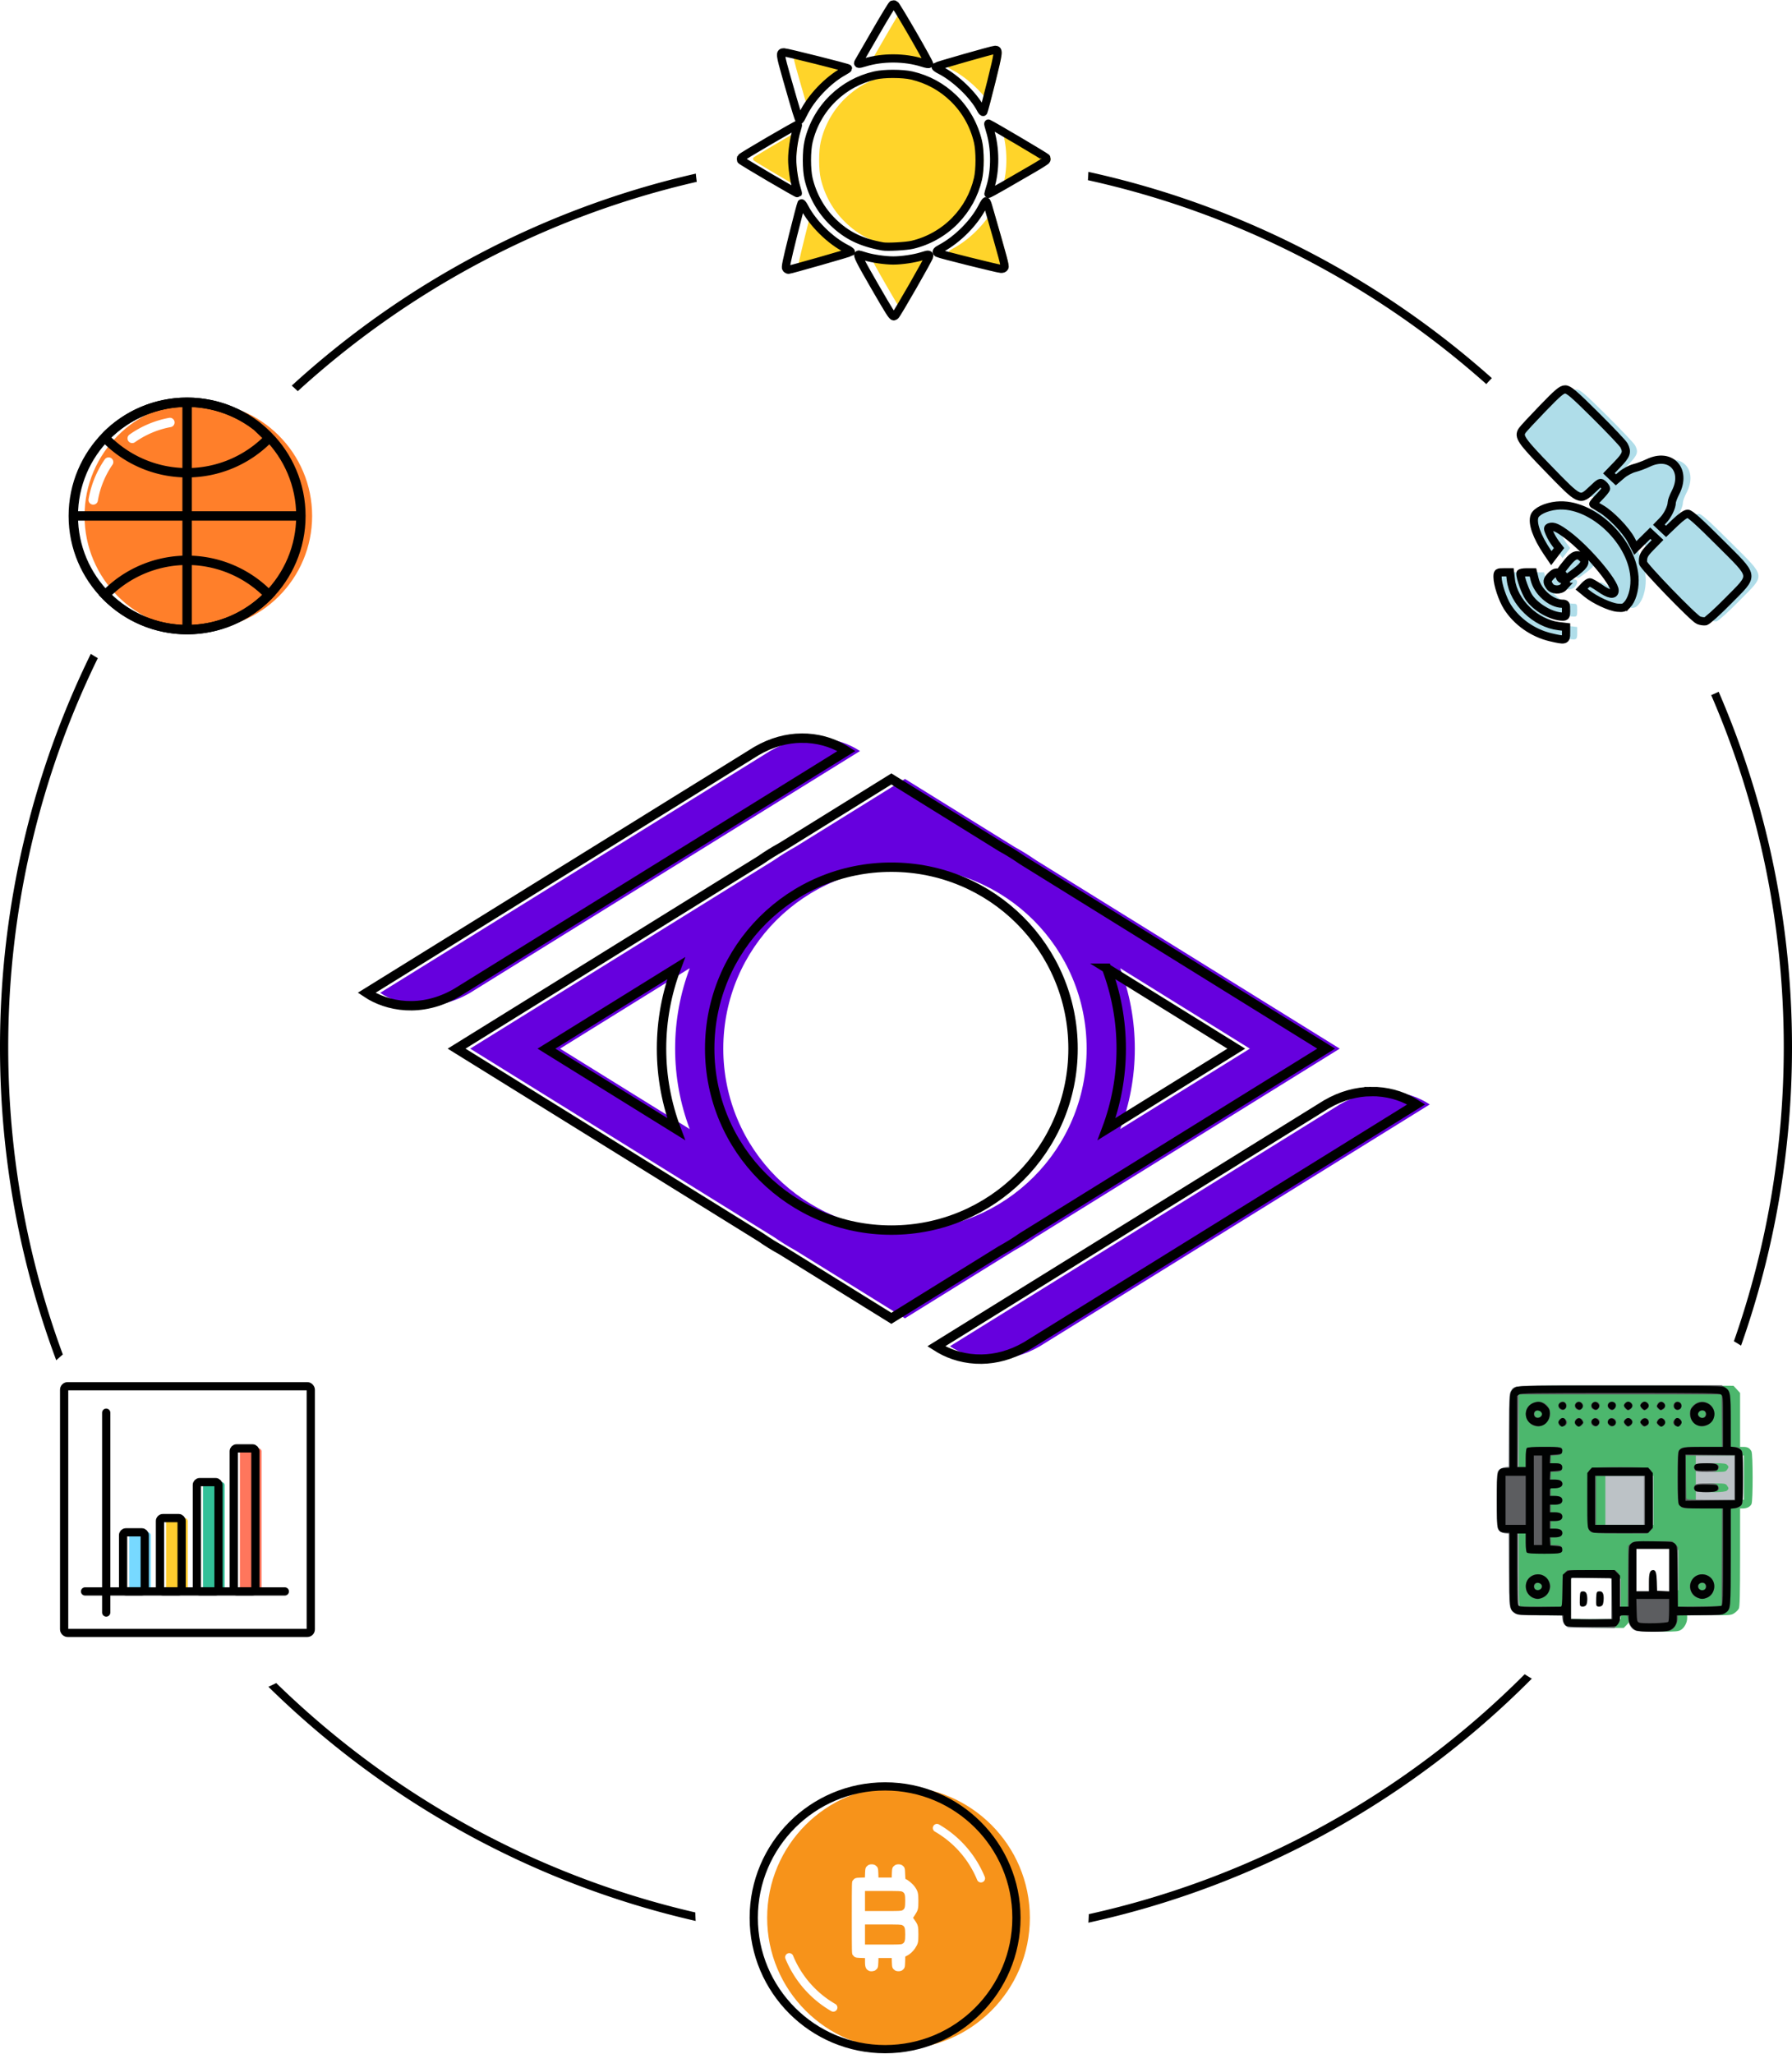 <?xml version="1.0" encoding="UTF-8" standalone="no"?>
<!-- Created with Inkscape (http://www.inkscape.org/) -->

<svg
   xmlns:dc="http://purl.org/dc/elements/1.1/"
   xmlns:cc="http://creativecommons.org/ns#"
   xmlns:rdf="http://www.w3.org/1999/02/22-rdf-syntax-ns#"
   xmlns:svg="http://www.w3.org/2000/svg"
   xmlns="http://www.w3.org/2000/svg"
   xmlns:sodipodi="http://sodipodi.sourceforge.net/DTD/sodipodi-0.dtd"
   xmlns:inkscape="http://www.inkscape.org/namespaces/inkscape"
   width="101.004mm"
   height="115.754mm"
   viewBox="0 0 101.004 115.754"
   version="1.1"
   id="svg25897"
   inkscape:version="0.92.4 5da689c313, 2019-01-14"
   sodipodi:docname="APIs.svg">
  <defs
     id="defs25891">
    <marker
       inkscape:isstock="true"
       style="overflow:visible"
       id="marker12312"
       refX="0"
       refY="0"
       orient="auto"
       inkscape:stockid="Arrow2Mend">
      <path
         transform="scale(-0.6)"
         d="M 8.719,4.034 -2.207,0.016 8.719,-4.002 c -1.745,2.372 -1.735,5.617 -6e-7,8.035 z"
         style="fill:#000000;fill-opacity:1;fill-rule:evenodd;stroke:#000000;stroke-width:0.625;stroke-linejoin:round;stroke-opacity:1"
         id="path12310"
         inkscape:connector-curvature="0" />
    </marker>
    <marker
       inkscape:stockid="Arrow2Mend"
       orient="auto"
       refY="0"
       refX="0"
       id="marker12306"
       style="overflow:visible"
       inkscape:isstock="true">
      <path
         inkscape:connector-curvature="0"
         id="path12304"
         style="fill:#000000;fill-opacity:1;fill-rule:evenodd;stroke:#000000;stroke-width:0.625;stroke-linejoin:round;stroke-opacity:1"
         d="M 8.719,4.034 -2.207,0.016 8.719,-4.002 c -1.745,2.372 -1.735,5.617 -6e-7,8.035 z"
         transform="scale(-0.6)" />
    </marker>
    <marker
       inkscape:stockid="Arrow1Send"
       orient="auto"
       refY="0"
       refX="0"
       id="Arrow1Send"
       style="overflow:visible"
       inkscape:isstock="true"
       inkscape:collect="always">
      <path
         inkscape:connector-curvature="0"
         id="path52398"
         d="M 0,0 5,-5 -12.5,0 5,5 Z"
         style="fill:#000000;fill-opacity:1;fill-rule:evenodd;stroke:#000000;stroke-width:1pt;stroke-opacity:1"
         transform="matrix(-0.2,0,0,-0.2,-1.2,0)" />
    </marker>
    <marker
       inkscape:isstock="true"
       style="overflow:visible"
       id="marker60687"
       refX="0"
       refY="0"
       orient="auto"
       inkscape:stockid="Arrow1Send">
      <path
         inkscape:connector-curvature="0"
         transform="matrix(-0.2,0,0,-0.2,-1.2,0)"
         style="fill:#000000;fill-opacity:1;fill-rule:evenodd;stroke:#000000;stroke-width:1pt;stroke-opacity:1"
         d="M 0,0 5,-5 -12.5,0 5,5 Z"
         id="path60685" />
    </marker>
  </defs>
  <sodipodi:namedview
     id="base"
     pagecolor="#ffffff"
     bordercolor="#666666"
     borderopacity="1.0"
     inkscape:pageopacity="0.0"
     inkscape:pageshadow="2"
     inkscape:zoom="1.1826172"
     inkscape:cx="71.972687"
     inkscape:cy="168.13231"
     inkscape:document-units="mm"
     inkscape:current-layer="g60992"
     showgrid="false"
     fit-margin-top="0"
     fit-margin-left="0"
     fit-margin-right="0"
     fit-margin-bottom="0"
     inkscape:window-width="1920"
     inkscape:window-height="1035"
     inkscape:window-x="1920"
     inkscape:window-y="45"
     inkscape:window-maximized="0" />
  <g
     inkscape:label="Layer 1"
     inkscape:groupmode="layer"
     id="layer1"
     transform="translate(-45.477,-56.114)">
    <path
       inkscape:connector-curvature="0"
       inkscape:export-ydpi="288"
       inkscape:export-xdpi="288"
       inkscape:export-filename="/home/adan/g61354.png"
       id="path61333"
       d="m 106.822,65.801 a 11.094,11.094 0 0 1 -0.026,0.467 c 8.498,1.872 16.184,5.905 22.455,11.491 a 11.094,11.094 0 0 1 0.313,-0.336 c -6.349,-5.658 -14.135,-9.739 -22.742,-11.623 z m -22.127,0.098 c -8.646,1.974 -16.449,6.165 -22.775,11.947 a 9.459,9.459 0 0 1 0.341,0.311 c 6.25,-5.703 13.953,-9.839 22.489,-11.796 a 11.094,11.094 0 0 1 -0.054,-0.461 z M 50.595,92.961 c -3.276,6.693 -5.118,14.216 -5.118,22.17 0,6.205 1.122,12.148 3.17,17.64 a 11.094,11.094 0 0 1 0.371,-0.326 C 47.028,127.05 45.94,121.218 45.94,115.131 c 0,-7.866 1.817,-15.307 5.05,-21.928 A 9.459,9.459 0 0 1 50.595,92.961 Z m 91.753,2.137 a 11.094,11.094 0 0 1 -0.421,0.189 c 2.631,6.084 4.09,12.793 4.09,19.845 0,5.807 -0.993,11.382 -2.811,16.567 a 11.094,11.094 0 0 1 0.403,0.247 c 1.857,-5.261 2.872,-10.919 2.872,-16.814 0,-7.118 -1.475,-13.891 -4.133,-20.033 z m -10.934,55.365 c -6.617,6.636 -15.087,11.421 -24.567,13.521 a 11.094,11.094 0 0 1 -0.024,0.48 c 9.654,-2.114 18.276,-6.986 24.994,-13.753 a 11.094,11.094 0 0 1 -0.403,-0.247 z m -70.367,0.498 a 11.094,11.094 0 0 1 -0.442,0.209 c 6.544,6.425 14.829,11.083 24.082,13.197 a 11.094,11.094 0 0 1 -0.017,-0.479 c -9.065,-2.094 -17.187,-6.651 -23.623,-12.927 z"
       style="color:#000000;font-style:normal;font-variant:normal;font-weight:normal;font-stretch:normal;font-size:medium;line-height:normal;font-family:sans-serif;font-variant-ligatures:normal;font-variant-position:normal;font-variant-caps:normal;font-variant-numeric:normal;font-variant-alternates:normal;font-feature-settings:normal;text-indent:0;text-align:start;text-decoration:none;text-decoration-line:none;text-decoration-style:solid;text-decoration-color:#000000;letter-spacing:normal;word-spacing:normal;text-transform:none;writing-mode:lr-tb;direction:ltr;text-orientation:mixed;dominant-baseline:auto;baseline-shift:baseline;text-anchor:start;white-space:normal;shape-padding:0;clip-rule:nonzero;display:inline;overflow:visible;visibility:visible;opacity:1;isolation:auto;mix-blend-mode:normal;color-interpolation:sRGB;color-interpolation-filters:linearRGB;solid-color:#000000;solid-opacity:1;vector-effect:none;fill:#000000;fill-opacity:1;fill-rule:nonzero;stroke:none;stroke-width:0.463;stroke-linecap:round;stroke-linejoin:miter;stroke-miterlimit:4;stroke-dasharray:none;stroke-dashoffset:0;stroke-opacity:1;color-rendering:auto;image-rendering:auto;shape-rendering:auto;text-rendering:auto;enable-background:accumulate" />
    <g
       inkscape:export-ydpi="288"
       inkscape:export-xdpi="288"
       inkscape:export-filename="/home/adan/g61354.png"
       id="g4161"
       transform="matrix(0.724,0,0,0.723,-149.803,-6.252)"
       style="stroke-width:1.383">
      <path
         inkscape:connector-curvature="0"
         id="path3386-2"
         d="m 333.151,143.793 c -1.088,0.015 -2.276,0.305 -3.479,1.007 l -5.971,3.707 v -0.002 l -24.381,15.141 c 1.578,1.054 4.252,1.603 7.001,0 l 30.353,-18.846 -0.298,-0.185 c -0.857,-0.496 -1.975,-0.839 -3.224,-0.821 z m 7.025,3.181 -1.75,1.087 -6.788,4.215 c -0.572,0.312 -1.122,0.657 -1.654,1.028 l -23.657,14.692 23.66,14.694 c 0.529,0.368 1.077,0.711 1.645,1.022 l 8.542,5.305 8.53,-5.297 c 0.576,-0.314 1.13,-0.662 1.666,-1.035 l 23.653,-14.69 -23.664,-14.697 c -0.525,-0.365 -1.069,-0.706 -1.633,-1.014 z m -5.3e-4,6.878 c 7.834,0 14.144,6.311 14.144,14.144 0,7.834 -6.311,14.143 -14.144,14.143 -7.834,0 -14.143,-6.31 -14.143,-14.143 0,-7.834 6.31,-14.144 14.143,-14.144 z m -16.755,7.873 c -0.734,1.953 -1.138,4.066 -1.138,6.271 0,2.205 0.404,4.317 1.137,6.269 l -10.095,-6.27 z m 33.51,0.002 10.095,6.269 -10.094,6.269 c 0.734,-1.953 1.138,-4.065 1.138,-6.269 0,-2.205 -0.404,-4.317 -1.138,-6.269 z m 20.579,9.613 c -1.088,0.015 -2.276,0.305 -3.479,1.006 l -30.353,18.846 0.298,0.185 c 0.857,0.496 1.974,0.839 3.224,0.821 1.088,-0.015 2.276,-0.305 3.479,-1.006 l 5.971,-3.707 v 5.3e-4 l 24.38,-15.14 -0.319,-0.198 c -0.854,-0.489 -1.963,-0.825 -3.201,-0.808 z"
         style="color:#000000;font-style:normal;font-variant:normal;font-weight:normal;font-stretch:normal;font-size:medium;line-height:normal;font-family:sans-serif;font-variant-ligatures:normal;font-variant-position:normal;font-variant-caps:normal;font-variant-numeric:normal;font-variant-alternates:normal;font-feature-settings:normal;text-indent:0;text-align:start;text-decoration:none;text-decoration-line:none;text-decoration-style:solid;text-decoration-color:#000000;letter-spacing:normal;word-spacing:normal;text-transform:none;writing-mode:lr-tb;direction:ltr;text-orientation:mixed;dominant-baseline:auto;baseline-shift:baseline;text-anchor:start;white-space:normal;shape-padding:0;clip-rule:nonzero;display:inline;overflow:visible;visibility:visible;opacity:1;isolation:auto;mix-blend-mode:normal;color-interpolation:sRGB;color-interpolation-filters:linearRGB;solid-color:#000000;solid-opacity:1;vector-effect:none;fill:#6600de;fill-opacity:1;fill-rule:nonzero;stroke:none;stroke-width:6.172;stroke-linecap:round;stroke-linejoin:miter;stroke-miterlimit:4;stroke-dasharray:none;stroke-dashoffset:0;stroke-opacity:1;paint-order:markers fill stroke;color-rendering:auto;image-rendering:auto;shape-rendering:auto;text-rendering:auto;enable-background:accumulate" />
      <path
         inkscape:connector-curvature="0"
         style="color:#000000;font-style:normal;font-variant:normal;font-weight:normal;font-stretch:normal;font-size:medium;line-height:normal;font-family:sans-serif;font-variant-ligatures:normal;font-variant-position:normal;font-variant-caps:normal;font-variant-numeric:normal;font-variant-alternates:normal;font-feature-settings:normal;text-indent:0;text-align:start;text-decoration:none;text-decoration-line:none;text-decoration-style:solid;text-decoration-color:#000000;letter-spacing:normal;word-spacing:normal;text-transform:none;writing-mode:lr-tb;direction:ltr;text-orientation:mixed;dominant-baseline:auto;baseline-shift:baseline;text-anchor:start;white-space:normal;shape-padding:0;clip-rule:nonzero;display:inline;overflow:visible;visibility:visible;opacity:1;isolation:auto;mix-blend-mode:normal;color-interpolation:sRGB;color-interpolation-filters:linearRGB;solid-color:#000000;solid-opacity:1;vector-effect:none;fill:none;fill-opacity:1;fill-rule:nonzero;stroke:#000000;stroke-width:0.732;stroke-linecap:round;stroke-linejoin:miter;stroke-miterlimit:4;stroke-dasharray:none;stroke-dashoffset:0;stroke-opacity:1;paint-order:markers fill stroke;color-rendering:auto;image-rendering:auto;shape-rendering:auto;text-rendering:auto;enable-background:accumulate"
         d="m 332.093,143.793 c -1.088,0.015 -2.276,0.305 -3.479,1.007 l -5.971,3.707 v -0.002 l -24.381,15.141 c 1.578,1.054 4.252,1.603 7.001,0 l 30.353,-18.846 -0.298,-0.185 c -0.857,-0.496 -1.975,-0.839 -3.224,-0.821 z m 7.025,3.181 -1.75,1.087 -6.788,4.215 c -0.572,0.312 -1.122,0.657 -1.654,1.028 l -23.657,14.692 23.66,14.694 c 0.529,0.368 1.077,0.711 1.645,1.022 l 8.542,5.305 8.53,-5.297 c 0.576,-0.314 1.13,-0.662 1.666,-1.035 l 23.653,-14.69 -23.664,-14.697 c -0.525,-0.365 -1.069,-0.706 -1.633,-1.014 z m -5.3e-4,6.878 c 7.834,0 14.144,6.311 14.144,14.144 0,7.834 -6.311,14.143 -14.144,14.143 -7.834,0 -14.143,-6.31 -14.143,-14.143 0,-7.834 6.31,-14.144 14.143,-14.144 z m -16.755,7.873 c -0.734,1.953 -1.138,4.066 -1.138,6.271 0,2.205 0.404,4.317 1.137,6.269 l -10.095,-6.27 z m 33.51,0.002 10.095,6.269 -10.094,6.269 c 0.734,-1.953 1.138,-4.065 1.138,-6.269 0,-2.205 -0.404,-4.317 -1.138,-6.269 z m 20.579,9.613 c -1.088,0.015 -2.276,0.305 -3.479,1.006 l -30.353,18.846 0.298,0.185 c 0.857,0.496 1.974,0.839 3.224,0.821 1.088,-0.015 2.276,-0.305 3.479,-1.006 l 5.971,-3.707 v 5.3e-4 l 24.38,-15.14 -0.319,-0.198 c -0.854,-0.489 -1.963,-0.825 -3.201,-0.808 z"
         id="path25497" />
    </g>
    <g
       inkscape:export-ydpi="288"
       inkscape:export-xdpi="288"
       inkscape:export-filename="/home/adan/g61354.png"
       id="g49405"
       transform="matrix(0.868,0,0,0.868,-284.742,-44.508)"
       style="stroke-width:1.152">
      <path
         inkscape:connector-curvature="0"
         id="path6334"
         d="m 438.996,116.508 c -0.202,0.321 -0.537,0.882 -0.917,1.54 -0.57,0.988 -1.062,1.839 -1.093,1.89 -0.002,0.003 -10e-4,0.005 -0.003,0.008 0.613,-0.172 1.296,-0.244 1.973,-0.219 0.691,-0.027 1.392,0.049 2.022,0.228 -0.114,-0.236 -0.515,-0.959 -1.018,-1.829 -0.401,-0.695 -0.755,-1.286 -0.964,-1.618 z m 6.468,2.746 c -0.864,0.222 -3.422,0.954 -3.476,1.004 -0.025,0.023 0.111,0.122 0.302,0.219 0.859,0.435 1.867,1.358 2.417,2.179 0.096,-0.358 0.219,-0.836 0.36,-1.405 0.336,-1.356 0.443,-1.829 0.396,-1.996 z m -13.495,0.142 c -0.062,0.131 0.039,0.514 0.369,1.672 0.298,1.045 0.484,1.689 0.607,2.089 0.531,-1 1.569,-2.07 2.546,-2.602 0.151,-0.082 0.274,-0.167 0.274,-0.188 0,-0.038 -2.801,-0.747 -3.796,-0.971 z m 7,1.33 c -0.358,0.011 -0.698,0.044 -0.94,0.101 -1.04,0.244 -1.951,0.742 -2.714,1.485 -0.78,0.759 -1.33,1.736 -1.582,2.811 -0.141,0.603 -0.141,1.806 0,2.409 0.252,1.075 0.802,2.053 1.582,2.812 0.896,0.872 1.819,1.323 3.232,1.581 0.028,0.005 0.071,0.008 0.115,0.011 0.468,-0.014 1.03,-0.058 1.278,-0.116 1.048,-0.246 2.028,-0.8 2.78,-1.574 0.742,-0.763 1.241,-1.674 1.485,-2.714 0.141,-0.603 0.141,-1.806 0,-2.409 -0.252,-1.075 -0.802,-2.052 -1.582,-2.811 -0.763,-0.742 -1.674,-1.241 -2.714,-1.485 -0.242,-0.057 -0.582,-0.09 -0.94,-0.101 z m 6.513,3.557 c 0.008,0.028 0.012,0.046 0.021,0.076 0.369,1.162 0.378,2.625 0.023,3.753 -0.011,0.034 -0.01,0.036 -0.02,0.068 0.127,-0.071 0.232,-0.128 0.38,-0.213 0.551,-0.319 1.39,-0.804 1.864,-1.077 0.474,-0.273 0.875,-0.53 0.891,-0.571 0.016,-0.041 0.015,-0.107 0,-0.148 -0.017,-0.043 -2.109,-1.286 -3.159,-1.888 z m -13.045,0.054 c -1.041,0.586 -3.065,1.778 -3.087,1.834 -0.015,0.04 -0.015,0.107 0,0.147 0.019,0.05 2.029,1.239 3.071,1.831 -0.004,-0.015 -0.007,-0.024 -0.011,-0.039 -0.148,-0.475 -0.269,-1.299 -0.269,-1.838 0,-0.545 0.121,-1.362 0.275,-1.859 0.009,-0.029 0.013,-0.049 0.021,-0.076 z m 12.486,5.18 c -0.555,0.983 -1.57,1.987 -2.579,2.529 -0.304,0.163 -0.352,0.231 -0.221,0.311 0.104,0.063 2.968,0.78 3.779,0.953 0.007,-0.008 0.015,-0.016 0.021,-0.026 0.05,-0.094 -0.053,-0.486 -1,-3.767 z m -11.811,0.172 c -0.102,0.383 -0.24,0.918 -0.39,1.523 -0.415,1.673 -0.494,2.047 -0.443,2.133 0.35,-0.092 0.907,-0.246 1.667,-0.463 1.077,-0.307 1.979,-0.576 2.004,-0.598 0.025,-0.022 -0.111,-0.119 -0.302,-0.216 -0.941,-0.476 -1.954,-1.438 -2.535,-2.38 z m 7.917,2.889 c -0.48,0.144 -1.268,0.259 -1.795,0.259 -0.08,0 -0.175,-0.007 -0.265,-0.012 -0.09,0.005 -0.185,0.012 -0.265,0.012 -0.502,0 -1.234,-0.105 -1.718,-0.239 0.078,0.226 0.373,0.763 1.041,1.92 0.52,0.9 0.801,1.376 0.973,1.641 0.509,-0.82 1.981,-3.402 2.029,-3.581 z"
         style="fill:#ffd42a;stroke-width:0.063" />
      <path
         inkscape:connector-curvature="0"
         id="path5864"
         d="m 438.467,116.213 c -0.026,0 -0.052,0.004 -0.072,0.011 -0.04,0.015 -0.539,0.837 -1.109,1.825 -0.57,0.988 -1.062,1.839 -1.093,1.89 -0.094,0.156 -0.006,0.166 0.388,0.044 1.152,-0.357 2.596,-0.352 3.754,0.013 0.283,0.089 0.417,0.11 0.428,0.067 0.009,-0.035 -0.472,-0.906 -1.067,-1.937 -0.596,-1.031 -1.116,-1.887 -1.156,-1.902 -0.02,-0.008 -0.047,-0.011 -0.073,-0.011 z m 6.584,2.946 c -0.141,0 -3.792,1.041 -3.856,1.099 -0.025,0.023 0.111,0.122 0.302,0.219 0.989,0.501 2.18,1.651 2.636,2.544 0.061,0.119 0.131,0.194 0.156,0.168 0.025,-0.026 0.257,-0.899 0.515,-1.938 0.487,-1.967 0.501,-2.091 0.247,-2.091 z m -13.703,0.164 c -0.286,0.003 -0.278,0.075 0.197,1.744 0.605,2.121 0.768,2.651 0.817,2.651 0.023,0 0.126,-0.179 0.231,-0.398 0.499,-1.045 1.605,-2.205 2.635,-2.766 0.151,-0.082 0.274,-0.167 0.274,-0.188 0,-0.045 -3.979,-1.044 -4.154,-1.043 z m 7.093,1.397 c -0.451,0 -0.903,0.035 -1.205,0.106 -1.04,0.244 -1.951,0.742 -2.714,1.484 -0.78,0.759 -1.33,1.736 -1.582,2.811 -0.141,0.603 -0.141,1.806 0,2.409 0.252,1.075 0.802,2.053 1.582,2.812 0.896,0.872 1.819,1.323 3.232,1.581 0.3,0.055 1.527,-0.012 1.923,-0.105 1.048,-0.246 2.028,-0.8 2.78,-1.573 0.742,-0.763 1.241,-1.674 1.485,-2.714 0.141,-0.603 0.141,-1.806 0,-2.409 -0.252,-1.075 -0.802,-2.052 -1.582,-2.811 -0.763,-0.742 -1.674,-1.241 -2.714,-1.484 -0.302,-0.071 -0.753,-0.106 -1.205,-0.106 z m 6.176,3.228 c -0.023,-0.009 0.02,0.176 0.094,0.41 0.369,1.162 0.378,2.625 0.023,3.753 -0.062,0.196 -0.112,0.375 -0.113,0.396 -5e-4,0.021 0.45,-0.222 1.002,-0.541 0.551,-0.319 1.39,-0.804 1.865,-1.078 0.474,-0.273 0.875,-0.53 0.891,-0.571 0.016,-0.041 0.015,-0.107 0,-0.147 -0.021,-0.055 -3.536,-2.132 -3.762,-2.223 z m -12.367,0.069 c -0.037,-0.037 -3.663,2.08 -3.691,2.154 -0.015,0.04 -0.015,0.106 0,0.146 0.026,0.067 3.652,2.195 3.684,2.162 0.008,-0.008 -0.035,-0.175 -0.096,-0.37 -0.148,-0.475 -0.268,-1.299 -0.268,-1.838 0,-0.545 0.121,-1.362 0.275,-1.859 0.064,-0.207 0.108,-0.385 0.097,-0.396 z m 12.208,4.974 c -0.027,0 -0.128,0.155 -0.224,0.343 -0.526,1.039 -1.611,2.136 -2.682,2.711 -0.304,0.163 -0.352,0.231 -0.22,0.311 0.117,0.071 3.897,1.014 4.097,1.022 0.12,0.005 0.194,-0.025 0.231,-0.095 0.052,-0.097 -0.043,-0.451 -1.069,-4.004 -0.046,-0.159 -0.106,-0.289 -0.133,-0.289 z m -11.975,0.137 c -0.024,0.015 -0.272,0.952 -0.553,2.083 -0.428,1.723 -0.499,2.071 -0.44,2.143 0.039,0.047 0.108,0.086 0.153,0.086 0.045,0 0.962,-0.252 2.039,-0.559 1.077,-0.307 1.979,-0.576 2.004,-0.598 0.025,-0.022 -0.111,-0.119 -0.302,-0.216 -1.041,-0.527 -2.175,-1.647 -2.71,-2.678 -0.082,-0.158 -0.168,-0.277 -0.192,-0.262 z m 3.721,3.324 c -0.131,-0.003 0.065,0.392 1.032,2.065 0.964,1.668 1.138,1.943 1.234,1.943 0.015,0 0.058,-0.019 0.094,-0.042 0.105,-0.067 2.213,-3.746 2.213,-3.862 0,-0.13 -0.053,-0.129 -0.495,0.01 -0.475,0.149 -1.298,0.27 -1.84,0.27 -0.542,0 -1.365,-0.121 -1.84,-0.27 -0.196,-0.062 -0.375,-0.113 -0.398,-0.113 z"
         style="fill:none;stroke:#000000;stroke-width:0.534;stroke-linecap:round;stroke-linejoin:round;stroke-miterlimit:4;stroke-dasharray:none;paint-order:markers fill stroke" />
    </g>
    <g
       inkscape:export-ydpi="288"
       inkscape:export-xdpi="288"
       inkscape:export-filename="/home/adan/g61354.png"
       style="opacity:1"
       id="g5920"
       transform="matrix(0.205,0,0,0.205,96.977,141.04)">
      <path
         style="fill:#bcc2c6;stroke-width:0.265"
         d="m 197.959,33.733 c -0.955,-0.582 -1.638,-1.899 -1.638,-3.16 0,-0.76 -0.056,-0.802 -1.058,-0.802 h -1.058 v 1.071 c 0,0.818 -0.165,1.224 -0.7,1.72 l -0.7,0.649 h -6.464 -6.464 l -0.773,-0.773 c -0.567,-0.567 -0.773,-1.027 -0.773,-1.72 v -0.946 h -6.111 c -6.749,0 -7.096,-0.073 -8.075,-1.69 -0.461,-0.762 -0.505,-1.574 -0.577,-10.812 l -0.078,-9.988 h -0.667 c -0.778,0 -1.687,-0.439 -2.145,-1.035 -0.236,-0.307 -0.325,-2.46 -0.331,-8.005 -0.005,-4.172 0.066,-7.778 0.156,-8.013 0.211,-0.55 1.471,-1.202 2.324,-1.202 h 0.663 l 0.078,-9.988 c 0.07,-8.958 0.126,-10.076 0.546,-10.843 0.962,-1.759 -0.876,-1.658 30.092,-1.658 30.968,0 29.13,-0.101 30.092,1.658 0.408,0.747 0.478,1.771 0.549,8.065 l 0.082,7.21 h 0.923 c 0.627,0 1.131,0.208 1.572,0.649 l 0.649,0.649 v 7.168 7.168 l -0.649,0.649 c -0.443,0.443 -0.945,0.649 -1.578,0.649 h -0.929 l -0.075,13.428 c -0.075,13.357 -0.079,13.433 -0.664,14.374 -0.324,0.521 -0.895,1.086 -1.269,1.257 -0.457,0.208 -2.675,0.31 -6.753,0.31 h -6.073 v 0.939 c 0,1.152 -0.554,2.274 -1.486,3.006 -0.65,0.512 -1.038,0.552 -5.231,0.552 -4.075,-7.93e-4 -4.616,-0.054 -5.404,-0.535 z m -6.136,-4.45 c 0,-1.22 -0.114,-1.65 -0.539,-2.034 -0.53,-0.48 -0.567,-0.46 -2.38,1.34 l -1.842,1.827 -1.39,-1.333 c -0.765,-0.733 -1.702,-1.464 -2.083,-1.624 -0.632,-0.266 -0.79,-0.193 -1.786,0.822 -0.738,0.752 -1.093,1.346 -1.093,1.831 v 0.718 h 5.556 5.556 z m -3.064,-1.078 c 1.216,-1.229 1.503,-1.67 1.334,-2.051 -0.189,-0.426 -0.228,-0.405 -0.32,0.177 -0.109,0.689 -0.726,1.323 -1.289,1.323 -0.799,0 -1.159,-0.828 -1.159,-2.665 0,-1.008 -0.096,-1.833 -0.213,-1.833 -0.117,0 -0.583,0.387 -1.035,0.86 -0.658,0.688 -0.84,1.13 -0.912,2.209 -0.081,1.222 -0.002,1.45 0.836,2.425 0.509,0.592 0.989,1.086 1.067,1.098 0.077,0.012 0.838,-0.682 1.69,-1.544 z m -6.928,-2.994 -1.121,-1.121 v 2.241 2.241 l 1.121,-1.121 1.121,-1.121 z m 9.992,1.068 c 0,-0.427 -0.078,-0.504 -0.294,-0.288 -0.162,0.162 -0.214,0.424 -0.117,0.582 0.274,0.443 0.411,0.344 0.411,-0.294 z m 0,-3.507 c 0,-2.442 -0.208,-3.055 -1.037,-3.055 -0.409,0 -3.197,2.588 -3.197,2.968 0,0.114 0.333,0.207 0.741,0.207 0.916,0 1.376,0.432 1.376,1.293 0,0.362 0.259,0.933 0.575,1.27 0.538,0.573 0.606,0.584 1.058,0.174 0.401,-0.363 0.483,-0.85 0.483,-2.857 z m -8.677,0.452 c 0.419,-0.504 1.458,-0.396 1.872,0.194 0.363,0.518 0.378,0.516 0.993,-0.138 l 0.624,-0.664 -1.431,-1.45 c -0.787,-0.797 -1.619,-1.45 -1.848,-1.45 -0.663,0 -2.644,2.18 -2.644,2.909 0,0.382 0.4,1.051 0.992,1.66 l 0.992,1.02 0.088,-0.875 c 0.048,-0.481 0.212,-1.024 0.363,-1.207 z m 18.467,-0.408 c 0,-0.042 -0.595,-0.662 -1.323,-1.379 l -1.323,-1.303 v 1.379 1.379 h 1.323 c 0.728,0 1.323,-0.034 1.323,-0.076 z m 6.085,-0.798 c 0,-0.651 -0.235,-1.102 -0.923,-1.769 l -0.923,-0.895 -0.664,0.624 c -0.511,0.48 -0.664,0.889 -0.664,1.769 v 1.145 h 1.587 1.587 z m -19.315,-1.11 1.169,-1.191 h -2.491 -2.491 l 1.169,1.191 c 0.643,0.655 1.238,1.191 1.323,1.191 0.085,0 0.68,-0.536 1.323,-1.191 z m 13.84,-3.241 c 0.118,-0.182 0.527,-0.331 0.909,-0.331 h 0.695 l -0.76,-0.794 c -0.418,-0.437 -0.883,-0.794 -1.033,-0.794 -0.43,0 -3.068,2.715 -3.068,3.158 0,0.219 0.625,1.032 1.389,1.806 l 1.389,1.409 0.132,-2.062 c 0.073,-1.134 0.229,-2.211 0.346,-2.393 z m -20.719,2.712 0.621,-0.661 h -0.708 c -0.578,0 -0.708,0.121 -0.708,0.661 0,0.364 0.039,0.661 0.086,0.661 0.047,0 0.366,-0.298 0.708,-0.661 z m 26.194,-1.372 v -1.505 l -0.795,0.761 -0.795,0.761 0.712,0.743 c 0.392,0.409 0.749,0.743 0.795,0.743 0.045,0 0.083,-0.677 0.083,-1.505 z m -2.721,-0.536 c -0.428,-0.428 -0.454,-0.403 -0.454,0.454 0,0.857 0.025,0.882 0.454,0.454 0.428,-0.428 0.428,-0.479 0,-0.907 z m 1.849,-0.921 c 0.779,-0.755 0.872,-1.002 0.872,-2.303 0,-1.28 -0.103,-1.563 -0.846,-2.329 -0.465,-0.48 -0.975,-0.872 -1.133,-0.872 -0.158,0 -0.994,0.714 -1.858,1.587 l -1.571,1.587 1.571,1.587 c 0.864,0.873 1.688,1.587 1.831,1.587 0.143,0 0.653,-0.381 1.133,-0.846 z m -6.473,-3.715 -1.386,-1.386 v 2.772 2.772 l 1.386,-1.386 1.386,-1.386 z m 3.377,-0.598 1.437,-1.455 h -3.157 -3.157 l 1.437,1.455 c 0.79,0.8 1.564,1.455 1.72,1.455 0.155,0 0.929,-0.655 1.72,-1.455 z m 3.969,-0.926 c 0,-0.365 -0.176,-0.529 -0.57,-0.529 -0.553,0 -0.556,0.016 -0.091,0.529 0.263,0.291 0.52,0.529 0.57,0.529 0.05,0 0.091,-0.238 0.091,-0.529 z"
         id="path5908"
         inkscape:connector-curvature="0" />
      <path
         style="fill:#4cb76d;stroke-width:0.265"
         d="m 200.869,33.858 c -0.982,-0.485 -1.628,-1.52 -1.862,-2.987 -0.171,-1.071 -0.203,-1.1 -1.2,-1.1 -0.999,0 -1.025,0.024 -1.025,0.946 0,0.697 -0.207,1.154 -0.787,1.733 l -0.787,0.787 -6.483,-0.079 c -6.181,-0.076 -6.508,-0.105 -7.039,-0.636 -0.306,-0.306 -0.622,-1.05 -0.703,-1.654 l -0.147,-1.097 h -6.011 c -5.819,0 -6.04,-0.019 -6.907,-0.603 -1.565,-1.054 -1.556,-0.99 -1.56,-11.863 l -0.004,-9.953 -1.124,-0.151 c -0.761,-0.102 -1.317,-0.375 -1.72,-0.843 -0.588,-0.683 -0.596,-0.794 -0.596,-8.204 0,-7.409 0.008,-7.52 0.596,-8.204 0.403,-0.469 0.959,-0.741 1.72,-0.843 l 1.124,-0.151 v -10.131 -10.131 l 0.656,-0.78 c 0.361,-0.429 0.986,-0.916 1.389,-1.083 0.539,-0.223 8.193,-0.284 28.865,-0.233 l 28.132,0.07 0.906,0.988 0.906,0.988 v 7.412 7.412 l 0.992,0.008 c 1.085,0.009 1.667,0.344 2.14,1.231 0.416,0.782 0.429,13.551 0.014,14.462 -0.343,0.753 -1.262,1.232 -2.365,1.232 h -0.781 l -0.004,13.428 c -0.003,10.21 -0.083,13.584 -0.335,14.081 -0.182,0.359 -0.734,0.925 -1.226,1.257 -0.867,0.584 -1.086,0.603 -6.941,0.603 h -6.046 v 0.82 c 0,1.186 -0.759,2.606 -1.699,3.179 -0.709,0.432 -1.366,0.496 -5.048,0.492 -3.229,-0.004 -4.425,-0.1 -5.041,-0.403 z m -6.469,-8.585 v -5.556 h -5.556 -5.556 v 5.556 5.556 h 5.556 5.556 z m -8.413,1.966 c -0.487,-0.341 -0.583,-0.661 -0.583,-1.94 0,-1.741 0.585,-2.593 1.568,-2.281 0.662,0.21 0.874,0.943 0.764,2.639 -0.104,1.598 -0.811,2.238 -1.749,1.582 z m 4.463,-0.094 c -0.757,-0.757 -0.781,-3.166 -0.038,-3.839 0.643,-0.582 1.55,-0.334 1.755,0.481 0.082,0.327 0.112,1.169 0.067,1.87 -0.062,0.959 -0.225,1.369 -0.659,1.656 -0.518,0.342 -0.631,0.325 -1.124,-0.168 z m 14.268,-6.734 c 0,-2.718 0.261,-3.266 1.42,-2.975 0.785,0.197 0.953,0.793 0.957,3.406 l 0.004,2.051 h 1.587 1.587 v -5.556 -5.556 h -4.498 -4.498 v 5.556 5.556 h 1.72 1.72 z m -1.323,-22.257 v -6.747 h -6.615 -6.615 v 6.747 6.747 h 6.615 6.615 z m 24.871,-6.218 v -6.085 h -6.615 -6.615 v 6.085 6.085 h 6.615 6.615 z m -10.795,3.651 c -0.175,-0.175 -0.318,-0.568 -0.318,-0.873 0,-1.014 0.496,-1.191 3.345,-1.191 2.501,0 2.742,0.045 3.122,0.588 0.513,0.732 0.513,0.861 -0.004,1.377 -0.526,0.526 -5.637,0.607 -6.146,0.098 z m 0,-5.556 c -0.175,-0.175 -0.318,-0.568 -0.318,-0.873 0,-1.014 0.497,-1.191 3.341,-1.191 2.107,0 2.798,0.092 3.122,0.416 0.517,0.517 0.517,0.645 0.004,1.377 -0.38,0.543 -0.621,0.588 -3.122,0.588 -1.755,0 -2.822,-0.112 -3.028,-0.318 z"
         id="path5910"
         inkscape:connector-curvature="0" />
      <path
         style="fill:#5c5d60;stroke-width:0.265"
         d="m 198.292,33.858 c -0.982,-0.485 -1.628,-1.52 -1.862,-2.987 -0.171,-1.071 -0.203,-1.1 -1.2,-1.1 -0.999,0 -1.025,0.024 -1.025,0.946 0,0.697 -0.207,1.154 -0.787,1.733 l -0.787,0.787 -6.483,-0.079 c -6.181,-0.076 -6.508,-0.105 -7.039,-0.636 -0.306,-0.306 -0.622,-1.05 -0.703,-1.654 l -0.147,-1.097 h -6.011 c -5.819,0 -6.04,-0.019 -6.907,-0.603 -1.565,-1.054 -1.556,-0.99 -1.56,-11.863 l -0.004,-9.953 -1.124,-0.151 c -0.761,-0.102 -1.317,-0.375 -1.72,-0.843 -0.588,-0.683 -0.596,-0.794 -0.596,-8.204 0,-7.409 0.008,-7.52 0.596,-8.204 0.403,-0.469 0.959,-0.741 1.72,-0.843 l 1.124,-0.151 V -21.161 c 0,-9.858 0.014,-10.134 0.553,-10.818 1.234,-1.569 -0.442,-1.486 29.955,-1.486 h 27.888 l 0.895,0.603 c 1.523,1.026 1.556,1.221 1.56,9.12 l 0.004,7.21 0.992,0.008 c 1.085,0.009 1.667,0.344 2.14,1.231 0.416,0.782 0.429,13.551 0.014,14.462 -0.343,0.753 -1.262,1.232 -2.365,1.232 h -0.781 l -0.004,13.428 c -0.003,10.21 -0.083,13.584 -0.335,14.081 -0.182,0.359 -0.734,0.925 -1.226,1.257 -0.867,0.584 -1.086,0.603 -6.941,0.603 h -6.046 v 0.82 c 0,1.186 -0.759,2.606 -1.699,3.179 -0.709,0.432 -1.366,0.496 -5.048,0.492 -3.229,-0.004 -4.425,-0.1 -5.041,-0.403 z m -6.469,-8.585 v -5.556 h -5.556 -5.556 v 5.556 5.556 h 5.556 5.556 z m -8.413,1.966 c -0.487,-0.341 -0.583,-0.661 -0.583,-1.94 0,-1.741 0.585,-2.593 1.568,-2.281 0.662,0.21 0.874,0.943 0.764,2.639 -0.104,1.598 -0.811,2.238 -1.749,1.582 z m 4.463,-0.094 c -0.757,-0.757 -0.781,-3.166 -0.038,-3.839 0.643,-0.582 1.55,-0.334 1.755,0.481 0.082,0.327 0.112,1.169 0.067,1.87 -0.062,0.959 -0.225,1.369 -0.659,1.656 -0.518,0.342 -0.631,0.325 -1.124,-0.168 z m -9.544,-3.968 c 0,-4.146 0.011,-4.226 0.685,-5.027 l 0.685,-0.814 h 6.603 6.603 l 0.649,0.649 c 0.637,0.637 0.649,0.732 0.649,5.027 l 1e-5,4.378 h 1.048 1.048 l 0.077,-8.358 0.077,-8.358 0.742,-0.638 c 0.731,-0.629 0.822,-0.638 6.04,-0.638 h 5.297 l 0.773,0.773 0.773,0.773 v 8.227 8.227 l 6.019,-0.071 6.019,-0.071 0.069,-13.428 0.069,-13.428 h -5.438 c -5.421,0 -5.44,-0.002 -6.088,-0.649 -0.726,-0.726 -0.759,-1.228 -0.699,-10.595 0.039,-6.08 -0.429,-5.689 6.815,-5.689 h 5.413 l -0.07,-7.21 -0.07,-7.21 H 194.204 166.291 l -0.069,9.988 -0.069,9.988 h 1.062 1.062 v -2.461 c 0,-1.561 0.116,-2.577 0.318,-2.778 0.335,-0.335 8.496,-0.472 9.318,-0.157 0.607,0.233 0.541,1.607 -0.093,1.947 -0.281,0.151 -0.996,0.274 -1.587,0.274 h -1.076 v 1.058 1.058 h 1.27 c 1.381,0 1.905,0.328 1.905,1.191 0,0.863 -0.524,1.191 -1.905,1.191 h -1.27 v 1.058 1.058 h 1.308 c 1.048,0 1.389,0.116 1.716,0.583 0.348,0.496 0.355,0.664 0.051,1.124 -0.268,0.406 -0.697,0.561 -1.716,0.621 l -1.358,0.08 v 1.045 1.045 h 1.27 c 1.381,0 1.905,0.328 1.905,1.191 0,0.863 -0.524,1.191 -1.905,1.191 h -1.27 V 0.402 1.46 h 1.27 c 1.381,0 1.905,0.328 1.905,1.191 0,0.863 -0.524,1.191 -1.905,1.191 h -1.27 v 1.058 1.058 h 1.27 c 1.381,0 1.905,0.328 1.905,1.191 0,0.863 -0.524,1.191 -1.905,1.191 h -1.27 v 1.058 1.058 h 1.27 c 1.381,0 1.905,0.328 1.905,1.191 0,1.091 -0.419,1.191 -5.027,1.191 -3.063,0 -4.488,-0.096 -4.71,-0.318 -0.201,-0.201 -0.318,-1.217 -0.318,-2.778 V 7.281 h -1.058 -1.058 v 9.878 c 0,5.433 0.079,9.957 0.176,10.054 0.097,0.097 2.835,0.176 6.085,0.176 h 5.909 z m -8.091,1.84 c -0.303,-0.123 -0.868,-0.6 -1.257,-1.062 -0.55,-0.653 -0.706,-1.119 -0.706,-2.106 0,-3.966 5.382,-4.676 6.636,-0.876 0.242,0.733 0.215,1.123 -0.144,2.062 -0.701,1.836 -2.713,2.716 -4.529,1.981 z m 2.26,-2.635 c 0.346,-0.646 0.111,-1.275 -0.556,-1.486 -0.668,-0.212 -1.286,0.307 -1.286,1.08 0,0.968 1.378,1.272 1.842,0.406 z m 42.637,2.437 c -1.266,-0.624 -2.054,-2.42 -1.652,-3.764 1.157,-3.863 6.65,-3.22 6.65,0.778 0,2.645 -2.572,4.181 -4.998,2.985 z m 2.199,-2.088 c 0.524,-0.201 0.546,-1.256 0.034,-1.681 -0.462,-0.384 -1.359,-0.147 -1.575,0.416 -0.086,0.223 -0.033,0.635 0.117,0.916 0.282,0.526 0.697,0.628 1.423,0.349 z M 186.399,6.962 c -1.155,-0.663 -1.174,-0.802 -1.174,-8.809 0,-8.062 0.016,-8.178 1.223,-8.82 0.808,-0.43 14.705,-0.43 15.513,0 1.206,0.642 1.222,0.759 1.231,8.863 l 0.008,7.716 -0.814,0.685 -0.814,0.685 -7.322,-0.008 c -5.009,-0.006 -7.489,-0.104 -7.851,-0.312 z m 14.42,-8.809 v -6.747 h -6.615 -6.615 v 6.747 6.747 h 6.615 6.615 z M 170.198,-22.48 c -1.129,-0.491 -1.921,-1.83 -1.922,-3.25 -0.003,-3.034 4.308,-4.41 6.069,-1.937 1.202,1.688 0.775,3.782 -1.015,4.978 -1.024,0.684 -1.901,0.743 -3.131,0.208 z m 2.159,-2.405 c 0.505,-0.505 0.514,-0.671 0.07,-1.279 -0.493,-0.675 -1.614,-0.467 -1.725,0.32 -0.166,1.17 0.853,1.761 1.655,0.959 z m 5.231,2.48 c -0.703,-0.703 -0.192,-2.064 0.775,-2.064 0.545,0 1.289,0.687 1.289,1.191 0,0.925 -1.413,1.523 -2.064,0.873 z m 4.643,0.032 c -0.532,-0.31 -0.613,-1.31 -0.146,-1.778 0.486,-0.486 1.484,-0.378 1.79,0.194 0.372,0.695 0.346,0.966 -0.142,1.454 -0.478,0.478 -0.849,0.51 -1.502,0.13 z m 4.498,0 c -0.942,-0.549 -0.405,-2.095 0.728,-2.095 1.114,0 1.574,1.166 0.775,1.965 -0.478,0.478 -0.849,0.51 -1.502,0.13 z m 4.451,-0.13 c -0.799,-0.799 -0.339,-1.965 0.775,-1.965 1.114,0 1.574,1.166 0.775,1.965 -0.229,0.229 -0.577,0.416 -0.775,0.416 -0.198,0 -0.546,-0.187 -0.775,-0.416 z m 4.498,0 c -0.799,-0.799 -0.339,-1.965 0.775,-1.965 1.114,0 1.574,1.166 0.775,1.965 -0.229,0.229 -0.577,0.416 -0.775,0.416 -0.197,0 -0.546,-0.187 -0.775,-0.416 z m 4.498,0 c -0.488,-0.488 -0.514,-0.758 -0.142,-1.454 0.306,-0.572 1.304,-0.68 1.79,-0.194 0.486,0.486 0.378,1.484 -0.194,1.79 -0.695,0.372 -0.966,0.346 -1.454,-0.142 z m 4.498,0 c -0.488,-0.488 -0.514,-0.758 -0.142,-1.454 0.306,-0.572 1.304,-0.68 1.79,-0.194 0.486,0.486 0.378,1.484 -0.194,1.79 -0.695,0.372 -0.966,0.346 -1.454,-0.142 z m 4.498,0 c -0.229,-0.229 -0.416,-0.577 -0.416,-0.775 0,-0.197 0.187,-0.546 0.416,-0.775 0.799,-0.799 1.965,-0.339 1.965,0.775 0,1.114 -1.166,1.574 -1.965,0.775 z m 6.015,-0.102 c -2.371,-1.446 -2.457,-4.446 -0.167,-5.861 2.156,-1.333 5.115,0.251 5.113,2.736 -0.001,1.449 -0.803,2.769 -1.981,3.261 -1.226,0.512 -1.956,0.478 -2.965,-0.137 z m 2.289,-2.246 c 0.175,-0.21 0.278,-0.657 0.231,-0.992 -0.112,-0.787 -1.232,-0.994 -1.725,-0.32 -0.444,0.607 -0.435,0.773 0.07,1.279 0.518,0.518 1.012,0.53 1.424,0.033 z m -39.742,-2.02 c -0.531,-0.31 -0.613,-1.31 -0.146,-1.778 1.028,-1.028 2.642,0.457 1.668,1.534 -0.535,0.591 -0.842,0.641 -1.522,0.244 z m 4.498,0 c -0.532,-0.31 -0.613,-1.31 -0.146,-1.778 1.028,-1.028 2.642,0.457 1.668,1.534 -0.535,0.591 -0.842,0.641 -1.522,0.244 z m 4.498,0 c -0.942,-0.549 -0.405,-2.095 0.728,-2.095 1.114,0 1.574,1.166 0.775,1.965 -0.478,0.478 -0.849,0.51 -1.502,0.13 z m 4.451,-0.13 c -0.799,-0.799 -0.339,-1.965 0.775,-1.965 1.114,0 1.574,1.166 0.775,1.965 -0.229,0.229 -0.577,0.416 -0.775,0.416 -0.198,0 -0.546,-0.187 -0.775,-0.416 z m 4.498,0 c -0.799,-0.799 -0.339,-1.965 0.775,-1.965 1.114,0 1.574,1.166 0.775,1.965 -0.229,0.229 -0.577,0.416 -0.775,0.416 -0.197,0 -0.546,-0.187 -0.775,-0.416 z m 4.498,0 c -0.799,-0.799 -0.339,-1.965 0.775,-1.965 1.114,0 1.574,1.166 0.775,1.965 -0.229,0.229 -0.577,0.416 -0.775,0.416 -0.197,0 -0.546,-0.187 -0.775,-0.416 z m 4.498,0 c -0.488,-0.488 -0.514,-0.758 -0.142,-1.454 0.306,-0.572 1.304,-0.68 1.79,-0.194 0.486,0.486 0.378,1.484 -0.194,1.79 -0.695,0.372 -0.966,0.346 -1.454,-0.142 z m 4.478,-0.114 c -0.974,-1.077 0.64,-2.561 1.668,-1.534 0.486,0.486 0.378,1.484 -0.194,1.79 -0.718,0.384 -0.927,0.348 -1.474,-0.256 z m -7.01,47.526 c 0,-2.718 0.261,-3.266 1.42,-2.975 0.785,0.197 0.953,0.793 0.957,3.406 l 0.004,2.051 h 1.587 1.587 v -5.556 -5.556 h -4.498 -4.498 v 5.556 5.556 h 1.72 1.72 z m 23.548,-28.475 v -6.085 h -6.708 -6.708 l 0.05,5.622 c 0.028,3.092 0.07,5.831 0.093,6.085 0.04,0.427 0.551,0.463 6.658,0.463 h 6.615 z m -10.795,3.651 c -0.175,-0.175 -0.318,-0.568 -0.318,-0.873 0,-1.014 0.496,-1.191 3.345,-1.191 2.501,0 2.742,0.045 3.122,0.588 0.513,0.732 0.513,0.861 -0.004,1.377 -0.526,0.526 -5.637,0.607 -6.146,0.098 z m 0,-5.556 c -0.175,-0.175 -0.318,-0.568 -0.318,-0.873 0,-1.014 0.497,-1.191 3.341,-1.191 2.107,0 2.798,0.092 3.122,0.416 0.517,0.517 0.517,0.645 0.004,1.377 -0.38,0.543 -0.621,0.588 -3.122,0.588 -1.755,0 -2.822,-0.112 -3.028,-0.318 z"
         id="path5912"
         inkscape:connector-curvature="0" />
      <rect
         style="fill:#ffffff;fill-opacity:1;stroke:none;stroke-width:4.252;stroke-linecap:butt;stroke-linejoin:bevel;stroke-miterlimit:4;stroke-dasharray:none;stroke-opacity:1;paint-order:markers stroke fill"
         id="rect5914"
         width="11.112"
         height="11.296"
         x="180.71"
         y="19.442"
         rx="0.529"
         ry="0.607" />
      <rect
         ry="0.718"
         rx="0.529"
         y="10.339"
         x="197.644"
         height="13.347"
         width="11.112"
         id="rect5916"
         style="fill:#ffffff;fill-opacity:1;stroke:none;stroke-width:4.622;stroke-linecap:butt;stroke-linejoin:bevel;stroke-miterlimit:4;stroke-dasharray:none;stroke-opacity:1;paint-order:markers stroke fill" />
      <path
         style="fill:#010202;stroke-width:0.265"
         d="m 198.509,33.876 c -1.081,-0.47 -1.921,-1.83 -1.922,-3.113 l -9.9e-4,-0.992 h -1.191 c -1.1,0 -1.191,0.051 -1.191,0.675 0,0.863 -0.649,2.124 -1.202,2.336 -0.236,0.09 -3.336,0.164 -6.889,0.164 -6.108,0 -6.49,-0.029 -6.99,-0.529 -0.35,-0.35 -0.529,-0.882 -0.529,-1.57 v -1.041 l -6.284,-0.083 c -5.717,-0.076 -6.353,-0.13 -7.048,-0.601 -1.44,-0.975 -1.485,-1.349 -1.485,-12.174 V 7.017 h -0.904 c -2.443,0 -2.535,-0.324 -2.535,-8.864 0,-8.54 0.092,-8.864 2.535,-8.864 h 0.904 v -9.93 c 0,-10.825 0.046,-11.2 1.485,-12.174 0.746,-0.505 1.42,-0.517 28.942,-0.517 27.522,0 28.196,0.012 28.942,0.517 1.38,0.935 1.485,1.587 1.485,9.229 v 6.985 l 1.097,0.147 c 0.603,0.081 1.348,0.398 1.654,0.704 0.538,0.538 0.556,0.793 0.556,7.686 0,6.893 -0.018,7.147 -0.556,7.686 -0.306,0.306 -1.05,0.623 -1.654,0.704 l -1.097,0.147 V 13.675 c 0,14.373 -0.007,14.446 -1.485,15.447 -0.695,0.47 -1.33,0.525 -7.048,0.601 l -6.284,0.083 v 1.138 c 0,1.353 -0.729,2.421 -2.02,2.961 -1.219,0.509 -8.098,0.489 -9.285,-0.027 z m 8.98,-2.335 c 0.11,-0.174 0.203,-1.655 0.205,-3.292 l 0.004,-2.977 h -4.506 -4.506 l 0.074,3.102 c 0.068,2.826 0.123,3.126 0.619,3.373 0.772,0.386 7.849,0.206 8.111,-0.206 z m -17.315,-0.686 1.923,-0.026 -0.071,-5.622 -0.071,-5.622 -5.622,-0.071 -5.622,-0.071 v 5.685 5.685 l 2.712,0.075 c 1.492,0.041 3.188,0.057 3.77,0.035 0.582,-0.022 1.924,-0.052 2.982,-0.066 z m -6.973,-3.824 c -0.076,-0.197 -0.102,-1.12 -0.058,-2.051 0.074,-1.567 0.128,-1.699 0.726,-1.783 0.397,-0.056 0.78,0.091 0.992,0.381 0.413,0.564 0.457,2.58 0.072,3.299 -0.315,0.589 -1.524,0.696 -1.732,0.153 z m 4.498,0 c -0.076,-0.197 -0.102,-1.12 -0.058,-2.051 0.072,-1.537 0.136,-1.7 0.69,-1.778 0.972,-0.138 1.375,0.405 1.375,1.856 0,0.719 -0.123,1.538 -0.274,1.82 -0.315,0.589 -1.524,0.696 -1.732,0.153 z m -9.852,0.383 c 0.395,-0.022 0.455,-0.522 0.529,-4.414 l 0.084,-4.389 0.742,-0.638 c 0.74,-0.636 0.763,-0.638 7.098,-0.638 h 6.356 l 0.773,0.773 0.773,0.773 v 4.254 4.254 h 1.191 1.191 v -8.334 c 0,-7.946 0.024,-8.359 0.522,-8.857 0.78,-0.78 1.327,-0.842 6.7,-0.751 4.727,0.08 4.961,0.108 5.537,0.685 0.597,0.598 0.603,0.668 0.679,8.93 l 0.077,8.327 0.849,0.031 c 4.143,0.149 10.856,-0.036 11.184,-0.309 0.322,-0.267 0.381,-2.354 0.381,-13.513 V 0.402 h -5.309 c -5.366,0 -6.075,-0.108 -6.787,-1.035 -0.235,-0.306 -0.322,-2.326 -0.322,-7.431 0,-5.105 0.088,-7.126 0.322,-7.431 0.712,-0.927 1.421,-1.035 6.787,-1.035 h 5.309 v -6.996 c 0,-6.93 -0.006,-7 -0.588,-7.408 -0.523,-0.366 -3.592,-0.412 -27.722,-0.412 -24.13,0 -27.199,0.046 -27.722,0.412 l -0.588,0.412 v 9.775 9.775 h 1.191 1.191 v -2.461 c 0,-1.561 0.116,-2.577 0.318,-2.778 0.222,-0.222 1.651,-0.318 4.73,-0.318 4.747,0 5.14,0.109 4.961,1.375 -0.077,0.541 -0.264,0.625 -1.674,0.742 l -1.587,0.132 -0.081,1.124 -0.081,1.124 h 1.438 c 1.586,0 2.128,0.375 1.986,1.374 -0.077,0.541 -0.264,0.625 -1.674,0.742 l -1.587,0.132 -0.081,1.124 -0.081,1.124 h 1.223 c 1.562,0 2.247,0.368 2.247,1.206 0,0.776 -0.813,1.175 -2.398,1.175 -1.038,0 -1.041,0.003 -1.041,1.058 v 1.058 h 1.208 c 1.536,0 2.232,0.371 2.232,1.191 0,0.82 -0.695,1.191 -2.232,1.191 h -1.208 V 0.402 1.46 h 1.208 c 1.536,0 2.232,0.371 2.232,1.191 0,0.82 -0.695,1.191 -2.232,1.191 h -1.208 v 1.058 1.058 h 1.208 c 1.536,0 2.232,0.371 2.232,1.191 0,0.822 -0.696,1.191 -2.247,1.191 h -1.223 l 0.081,1.124 0.081,1.124 1.587,0.132 c 1.41,0.117 1.597,0.201 1.674,0.742 0.179,1.266 -0.213,1.375 -4.961,1.375 -3.079,0 -4.509,-0.096 -4.73,-0.318 -0.201,-0.201 -0.318,-1.217 -0.318,-2.778 V 7.281 h -1.191 -1.191 v 9.775 c 0,9.24 0.027,9.793 0.494,10.12 0.371,0.26 1.797,0.335 5.755,0.304 2.894,-0.023 5.461,-0.053 5.706,-0.066 z m -7.65,-2.533 c -1.645,-0.715 -2.394,-2.957 -1.54,-4.609 0.718,-1.388 2.498,-2.103 4,-1.608 2.907,0.959 3.045,5.059 0.211,6.244 -1.081,0.451 -1.581,0.446 -2.671,-0.027 z m 2.414,-2.584 c 0.397,-0.633 -0.087,-1.365 -0.973,-1.471 -0.88,-0.106 -1.41,0.739 -0.975,1.553 0.354,0.661 1.513,0.613 1.948,-0.082 z m 42.868,2.6 c -2.78,-1.211 -2.604,-5.284 0.269,-6.233 1.502,-0.496 3.283,0.22 4,1.608 0.868,1.679 0.096,3.912 -1.598,4.62 -1.112,0.465 -1.613,0.465 -2.671,0.005 z m 2.271,-2.534 c 0.201,-0.376 0.201,-0.682 0,-1.058 -0.5,-0.934 -2.117,-0.53 -2.117,0.529 0,1.059 1.617,1.463 2.117,0.529 z M 187.266,7.084 c -0.667,-0.067 -1.158,-0.319 -1.521,-0.78 -0.51,-0.648 -0.536,-1.05 -0.536,-8.172 v -7.49 l 0.639,-0.742 0.639,-0.742 h 7.719 7.719 l 0.639,0.742 0.639,0.742 v 7.511 7.511 l -0.638,0.742 -0.638,0.742 -6.836,0.017 c -3.76,0.009 -7.279,-0.027 -7.821,-0.082 z m 13.818,-8.931 v -6.747 h -6.879 -6.879 v 6.747 6.747 h 6.879 6.879 z M 170.211,-22.598 c -2.719,-1.243 -2.505,-5.087 0.339,-6.079 1.374,-0.479 2.335,-0.231 3.456,0.89 0.733,0.733 0.883,1.08 0.88,2.035 -0.009,2.736 -2.262,4.256 -4.675,3.154 z m 2.402,-2.466 c 0.397,-0.633 -0.087,-1.365 -0.973,-1.471 -0.88,-0.106 -1.41,0.739 -0.975,1.553 0.354,0.661 1.513,0.613 1.948,-0.082 z m 5.074,2.561 c -0.229,-0.229 -0.416,-0.577 -0.416,-0.775 0,-0.448 0.722,-1.191 1.157,-1.191 0.962,0 1.312,1.645 0.448,2.107 -0.662,0.354 -0.697,0.35 -1.189,-0.142 z m 4.498,0 c -0.531,-0.531 -0.527,-1.022 0.013,-1.563 0.542,-0.542 1.12,-0.432 1.609,0.306 0.343,0.518 0.327,0.631 -0.167,1.124 -0.658,0.658 -0.908,0.681 -1.456,0.133 z m 4.591,-0.077 c -0.696,-0.563 -0.511,-1.503 0.349,-1.776 0.762,-0.242 1.635,0.774 1.263,1.469 -0.382,0.714 -0.971,0.827 -1.612,0.308 z m 4.51,0.009 c -0.424,-0.343 -0.537,-0.633 -0.408,-1.041 0.265,-0.835 1.163,-1.022 1.808,-0.378 0.996,0.996 -0.299,2.31 -1.4,1.419 z m 4.526,-0.026 c -0.658,-0.658 -0.681,-0.908 -0.133,-1.456 0.531,-0.531 1.022,-0.527 1.563,0.013 0.542,0.542 0.432,1.12 -0.306,1.609 -0.518,0.343 -0.631,0.327 -1.124,-0.167 z m 4.485,-0.013 c -0.664,-0.664 -0.667,-0.863 -0.025,-1.444 0.612,-0.554 1.506,-0.353 1.742,0.391 0.193,0.607 0.019,0.946 -0.674,1.316 -0.397,0.213 -0.625,0.155 -1.044,-0.263 z m 4.472,-0.025 c -0.494,-0.494 -0.51,-0.606 -0.167,-1.124 0.489,-0.738 1.067,-0.848 1.609,-0.306 0.54,0.54 0.545,1.032 0.013,1.563 -0.548,0.548 -0.798,0.525 -1.456,-0.133 z m 4.716,0.263 c -0.819,-0.477 -0.435,-2.095 0.497,-2.095 0.435,0 1.157,0.743 1.157,1.191 0,0.376 -0.702,1.196 -1.011,1.183 -0.099,-0.004 -0.388,-0.129 -0.643,-0.278 z m 6.24,-0.011 c -1.35,-0.38 -2.205,-1.617 -2.205,-3.189 0,-1.153 0.117,-1.446 0.879,-2.208 2.77,-2.77 7.13,0.378 5.335,3.851 -0.651,1.258 -2.5,1.972 -4.008,1.547 z m 2.029,-2.614 c 0.201,-0.376 0.201,-0.682 0,-1.058 -0.5,-0.934 -2.117,-0.53 -2.117,0.529 0,1.059 1.617,1.463 2.117,0.529 z m -39.911,-2.012 c -0.766,-0.536 -0.726,-1.368 0.084,-1.737 0.81,-0.369 1.463,0.074 1.463,0.994 0,0.865 -0.814,1.256 -1.547,0.743 z m 4.436,-0.068 c -0.696,-0.563 -0.511,-1.503 0.349,-1.776 0.762,-0.242 1.635,0.774 1.263,1.469 -0.382,0.714 -0.971,0.827 -1.612,0.308 z m 4.498,0 c -0.696,-0.563 -0.511,-1.503 0.349,-1.776 0.762,-0.242 1.635,0.774 1.263,1.469 -0.382,0.714 -0.971,0.827 -1.612,0.308 z m 4.498,0 c -0.992,-0.803 -0.061,-2.208 1.154,-1.742 0.565,0.217 0.77,0.852 0.461,1.429 -0.385,0.72 -0.972,0.833 -1.615,0.313 z m 4.538,-0.017 c -0.658,-0.658 -0.681,-0.908 -0.133,-1.456 0.531,-0.531 1.022,-0.527 1.563,0.013 0.542,0.542 0.432,1.12 -0.306,1.609 -0.518,0.343 -0.631,0.327 -1.124,-0.167 z m 4.498,0 c -0.658,-0.658 -0.681,-0.908 -0.133,-1.456 0.531,-0.531 1.022,-0.527 1.563,0.013 0.542,0.542 0.432,1.12 -0.306,1.609 -0.518,0.343 -0.631,0.327 -1.124,-0.167 z m 4.479,-0.019 c -0.512,-0.512 -0.531,-0.624 -0.186,-1.144 0.493,-0.744 1.068,-0.847 1.623,-0.292 0.555,0.555 0.451,1.13 -0.292,1.623 -0.519,0.344 -0.632,0.326 -1.144,-0.186 z m 4.668,0.217 c -0.538,-0.301 -0.567,-1.365 -0.05,-1.794 0.469,-0.389 1.36,-0.145 1.582,0.434 0.392,1.021 -0.586,1.889 -1.531,1.36 z m -7.314,47.559 c 0,-2.533 0.281,-3.326 1.177,-3.326 0.69,0 0.92,0.737 0.995,3.189 l 0.077,2.499 1.654,0.079 1.654,0.079 V 17.348 11.515 h -4.498 -4.498 v 5.821 5.821 h 1.72 1.72 z M 172.773,-1.847 V -14.15 h -1.142 -1.142 l 0.01,12.303 0.01,12.303 h 1.132 1.132 z m -4.498,0 v -6.747 h -2.778 -2.778 v 6.747 6.747 h 2.778 2.778 z m 57.547,-6.218 v -6.218 l -6.813,-0.071 -6.813,-0.071 v 6.359 6.359 l 6.813,-0.071 6.813,-0.071 z m -10.782,3.683 c -0.255,-0.148 -0.463,-0.487 -0.463,-0.753 0,-0.925 0.618,-1.099 3.61,-1.021 2.821,0.074 2.874,0.087 2.963,0.722 0.148,1.046 -0.568,1.339 -3.251,1.33 -1.318,-0.004 -2.605,-0.129 -2.86,-0.278 z m -0.137,-5.844 c -0.484,-0.484 -0.394,-1.223 0.186,-1.533 0.281,-0.151 1.568,-0.274 2.86,-0.274 2.631,0 3.348,0.3 3.202,1.338 -0.09,0.636 -0.14,0.648 -3.007,0.721 -2.042,0.052 -3.013,-0.023 -3.241,-0.251 z"
         id="path5918"
         inkscape:connector-curvature="0" />
    </g>
    <g
       inkscape:export-ydpi="288"
       inkscape:export-xdpi="288"
       inkscape:export-filename="/home/adan/g61354.png"
       id="g61088"
       transform="matrix(0.879,0,0,0.878,-274.923,247.507)"
       style="stroke:#000000;stroke-width:1.138">
      <circle
         r="7.297"
         cy="-184.872"
         cx="377.223"
         id="circle61126"
         style="opacity:1;fill:#ff7f2a;fill-opacity:1;stroke:none;stroke-width:0.602;stroke-linecap:round;stroke-miterlimit:4;stroke-dasharray:none;stroke-dashoffset:0;stroke-opacity:1" />
      <circle
         r="7.297"
         cy="-184.872"
         cx="376.502"
         id="path61005"
         style="opacity:1;fill:none;fill-opacity:1;stroke:#000000;stroke-width:0.602;stroke-linecap:round;stroke-miterlimit:4;stroke-dasharray:none;stroke-dashoffset:0;stroke-opacity:1" />
      <path
         inkscape:connector-curvature="0"
         id="path61007"
         d="M 369.188,-184.872 H 383.724"
         style="fill:none;stroke:#000000;stroke-width:0.602;stroke-linecap:butt;stroke-linejoin:miter;stroke-miterlimit:4;stroke-dasharray:none;stroke-opacity:1" />
      <path
         style="fill:none;stroke:#000000;stroke-width:0.602;stroke-linecap:butt;stroke-linejoin:miter;stroke-miterlimit:4;stroke-dasharray:none;stroke-opacity:1"
         d="m 376.502,-192.123 v 14.535"
         id="path61009"
         inkscape:connector-curvature="0" />
      <path
         inkscape:connector-curvature="0"
         id="circle61013"
         d="m 376.502,-192.169 a 7.297,7.297 0 0 0 -5.084,2.062 7.297,7.297 0 0 0 -0.191,0.206 7.297,7.297 0 0 0 5.249,2.257 7.297,7.297 0 0 0 5.278,-2.231 l -0.778,-0.751 a 7.297,7.297 0 0 0 -4.473,-1.543 z m -0.026,10.145 a 7.297,7.297 0 0 0 -5.219,2.224 7.297,7.297 0 0 0 5.245,2.225 7.297,7.297 0 0 0 5.24,-2.23 7.297,7.297 0 0 0 -5.266,-2.22 z"
         style="opacity:1;fill:none;fill-opacity:1;stroke:#000000;stroke-width:0.602;stroke-linecap:round;stroke-miterlimit:4;stroke-dasharray:none;stroke-dashoffset:0;stroke-opacity:1" />
      <circle
         style="opacity:1;fill:none;fill-opacity:1;stroke:#000000;stroke-width:0.527;stroke-linecap:round;stroke-miterlimit:4;stroke-dasharray:none;stroke-dashoffset:0;stroke-opacity:1"
         id="circle61020"
         cx="376.502"
         cy="-184.872"
         r="7.297" />
      <path
         d="m 370.483,-185.899 a 6.106,6.106 0 0 1 0.986,-2.431"
         sodipodi:open="true"
         sodipodi:end="3.7435418"
         sodipodi:start="3.310558"
         sodipodi:ry="6.1062942"
         sodipodi:rx="6.1062942"
         sodipodi:cy="-184.87241"
         sodipodi:cx="376.50208"
         sodipodi:type="arc"
         id="circle61075"
         style="opacity:1;fill:none;fill-opacity:1;stroke:#ffffff;stroke-width:0.602;stroke-linecap:round;stroke-miterlimit:4;stroke-dasharray:none;stroke-dashoffset:0;stroke-opacity:1" />
      <path
         transform="rotate(45)"
         inkscape:transform-center-y="-5.5049252"
         inkscape:transform-center-x="2.3102688"
         style="opacity:1;fill:none;fill-opacity:1;stroke:#ffffff;stroke-width:0.602;stroke-linecap:round;stroke-miterlimit:4;stroke-dasharray:none;stroke-dashoffset:0;stroke-opacity:1"
         id="path61079"
         sodipodi:type="arc"
         sodipodi:cx="135.51443"
         sodipodi:cy="-396.9566"
         sodipodi:rx="6.1062942"
         sodipodi:ry="6.1062942"
         sodipodi:start="3.310558"
         sodipodi:end="3.7435418"
         sodipodi:open="true"
         d="m 129.495,-397.983 a 6.106,6.106 0 0 1 0.986,-2.431" />
    </g>
    <g
       inkscape:export-ydpi="288"
       inkscape:export-xdpi="288"
       inkscape:export-filename="/home/adan/g61354.png"
       id="g61145"
       transform="translate(-339.996,2.598)"
       style="fill:#afdde9">
      <path
         inkscape:connector-curvature="0"
         id="path61139"
         d="m 474.371,89.201 v -0.351 l -0.413,-0.049 c -1.306,-0.155 -2.55,-1.36 -2.699,-2.615 l -0.049,-0.418 h -0.351 c -0.345,0 -0.351,0.005 -0.351,0.273 0,0.398 0.28,1.239 0.558,1.678 0.531,0.837 1.438,1.475 2.428,1.708 0.832,0.196 0.878,0.184 0.878,-0.227 z m 7.859,-0.675 c 0.094,-0.016 0.665,-0.53 1.268,-1.143 1.509,-1.534 1.547,-1.28 -0.495,-3.322 -1.15,-1.15 -1.644,-1.592 -1.778,-1.592 -0.118,0 -0.374,0.181 -0.703,0.496 l -0.517,0.496 -0.202,-0.19 -0.202,-0.189 0.239,-0.246 c 0.254,-0.262 0.488,-0.743 0.488,-1.001 0,-0.086 0.094,-0.337 0.208,-0.558 0.661,-1.273 -0.266,-2.283 -1.535,-1.673 -0.222,0.107 -0.574,0.238 -0.783,0.291 -0.21,0.054 -0.526,0.223 -0.709,0.379 l -0.33,0.282 -0.197,-0.185 -0.197,-0.185 0.483,-0.503 c 0.506,-0.527 0.563,-0.693 0.368,-1.064 -0.063,-0.12 -0.781,-0.878 -1.595,-1.686 -1.239,-1.23 -1.519,-1.469 -1.717,-1.471 -0.199,-0.001 -0.401,0.168 -1.27,1.067 -0.569,0.588 -1.088,1.148 -1.154,1.246 -0.23,0.34 -0.073,0.568 1.489,2.177 1.779,1.831 1.752,1.819 2.475,1.135 0.428,-0.404 0.442,-0.411 0.599,-0.269 0.088,0.08 0.161,0.184 0.161,0.231 0,0.047 -0.17,0.258 -0.377,0.469 -0.208,0.211 -0.362,0.396 -0.342,0.411 0.02,0.015 0.215,0.131 0.435,0.257 0.545,0.312 1.408,1.206 1.696,1.757 l 0.238,0.454 0.421,-0.416 0.421,-0.416 0.205,0.192 0.205,0.192 -0.398,0.407 c -0.375,0.383 -0.442,0.524 -0.42,0.874 0.012,0.191 2.855,3.131 3.134,3.24 0.119,0.047 0.293,0.072 0.387,0.056 z m -7.859,-0.624 c 0,-0.341 -0.013,-0.362 -0.221,-0.364 -0.627,-0.005 -1.384,-0.675 -1.551,-1.374 l -0.095,-0.395 h -0.354 c -0.195,0 -0.354,0.029 -0.354,0.064 0,0.264 0.287,1.06 0.486,1.349 0.397,0.577 1.285,1.082 1.901,1.082 0.17,0 0.188,-0.036 0.188,-0.362 z m 3.438,-0.296 c 0.26,-0.278 0.426,-0.821 0.423,-1.384 -0.009,-2.128 -2.398,-4.418 -4.393,-4.212 -0.603,0.062 -1.14,0.318 -1.245,0.594 -0.146,0.385 0.124,1.151 0.713,2.022 l 0.234,0.345 0.217,-0.285 0.217,-0.285 -0.203,-0.266 c -0.112,-0.146 -0.259,-0.401 -0.328,-0.565 -0.112,-0.268 -0.112,-0.304 -0.002,-0.346 0.209,-0.08 0.464,0.033 1.016,0.449 1.098,0.829 2.648,2.657 2.648,3.122 0,0.282 -0.307,0.23 -0.835,-0.14 -0.253,-0.177 -0.506,-0.322 -0.563,-0.322 -0.057,0 -0.184,0.086 -0.283,0.191 l -0.18,0.191 0.299,0.246 c 0.435,0.359 1.299,0.761 1.72,0.801 0.306,0.029 0.394,0.004 0.544,-0.157 z m -3.572,-1.018 c 0.184,-0.203 0.17,-0.416 -0.026,-0.416 -0.103,0 -0.177,-0.071 -0.21,-0.201 -0.064,-0.255 -0.227,-0.256 -0.479,-0.004 -0.23,0.23 -0.244,0.344 -0.072,0.589 0.158,0.226 0.597,0.243 0.788,0.032 z m 0.717,-0.868 c 0.486,-0.382 0.559,-0.563 0.316,-0.783 -0.249,-0.225 -0.46,-0.159 -0.798,0.249 -0.174,0.21 -0.341,0.426 -0.373,0.48 -0.055,0.094 0.208,0.429 0.331,0.422 0.033,-0.002 0.269,-0.167 0.523,-0.367 z"
         style="fill:#afdde9;stroke-width:1" />
      <path
         style="fill:#afdde9;stroke:#000000;stroke-width:0.463;stroke-miterlimit:4;stroke-dasharray:none"
         d="m 473.743,89.201 v -0.351 l -0.413,-0.049 c -1.306,-0.155 -2.55,-1.36 -2.699,-2.615 l -0.049,-0.418 h -0.351 c -0.345,0 -0.351,0.005 -0.351,0.273 0,0.398 0.28,1.239 0.558,1.678 0.531,0.837 1.438,1.475 2.428,1.708 0.832,0.196 0.878,0.184 0.878,-0.227 z m 7.859,-0.675 c 0.094,-0.016 0.665,-0.53 1.268,-1.143 1.509,-1.534 1.547,-1.28 -0.495,-3.322 -1.15,-1.15 -1.644,-1.592 -1.778,-1.592 -0.118,0 -0.374,0.181 -0.703,0.496 l -0.517,0.496 -0.202,-0.19 -0.202,-0.189 0.239,-0.246 c 0.254,-0.262 0.488,-0.743 0.488,-1.001 0,-0.086 0.094,-0.337 0.208,-0.558 0.661,-1.273 -0.266,-2.283 -1.535,-1.673 -0.222,0.107 -0.574,0.238 -0.783,0.291 -0.21,0.054 -0.526,0.223 -0.709,0.379 l -0.33,0.282 -0.197,-0.185 -0.197,-0.185 0.483,-0.503 c 0.506,-0.527 0.563,-0.693 0.368,-1.064 -0.063,-0.12 -0.781,-0.878 -1.595,-1.686 -1.239,-1.23 -1.519,-1.469 -1.717,-1.471 -0.199,-0.001 -0.401,0.168 -1.27,1.067 -0.569,0.588 -1.088,1.148 -1.154,1.246 -0.23,0.34 -0.073,0.568 1.489,2.177 1.779,1.831 1.752,1.819 2.475,1.135 0.428,-0.404 0.442,-0.411 0.599,-0.269 0.088,0.08 0.161,0.184 0.161,0.231 0,0.047 -0.17,0.258 -0.377,0.469 -0.208,0.211 -0.362,0.396 -0.342,0.411 0.019,0.015 0.215,0.131 0.435,0.257 0.545,0.312 1.408,1.206 1.696,1.757 l 0.238,0.454 0.421,-0.416 0.421,-0.416 0.205,0.192 0.205,0.192 -0.398,0.407 c -0.375,0.383 -0.442,0.524 -0.42,0.874 0.012,0.191 2.855,3.131 3.134,3.24 0.119,0.047 0.293,0.072 0.387,0.056 z m -7.859,-0.624 c 0,-0.341 -0.013,-0.362 -0.221,-0.364 -0.627,-0.005 -1.383,-0.675 -1.551,-1.374 l -0.095,-0.395 h -0.354 c -0.195,0 -0.354,0.029 -0.354,0.064 0,0.264 0.287,1.06 0.486,1.349 0.397,0.577 1.285,1.082 1.901,1.082 0.17,0 0.188,-0.036 0.188,-0.362 z m 3.438,-0.296 c 0.26,-0.278 0.426,-0.821 0.423,-1.384 -0.009,-2.128 -2.398,-4.418 -4.393,-4.212 -0.603,0.062 -1.14,0.318 -1.245,0.594 -0.146,0.385 0.124,1.151 0.713,2.022 l 0.234,0.345 0.217,-0.285 0.217,-0.285 -0.203,-0.266 c -0.112,-0.146 -0.259,-0.401 -0.328,-0.565 -0.112,-0.268 -0.112,-0.304 -0.002,-0.346 0.209,-0.08 0.464,0.033 1.016,0.449 1.098,0.829 2.648,2.657 2.648,3.122 0,0.282 -0.307,0.23 -0.835,-0.14 -0.253,-0.177 -0.506,-0.322 -0.563,-0.322 -0.057,0 -0.184,0.086 -0.283,0.191 l -0.18,0.191 0.299,0.246 c 0.435,0.359 1.299,0.761 1.72,0.801 0.306,0.029 0.394,0.004 0.544,-0.157 z m -3.572,-1.018 c 0.184,-0.203 0.17,-0.416 -0.026,-0.416 -0.103,0 -0.177,-0.071 -0.21,-0.201 -0.064,-0.255 -0.227,-0.256 -0.479,-0.004 -0.23,0.23 -0.244,0.344 -0.072,0.589 0.158,0.226 0.597,0.243 0.788,0.032 z m 0.717,-0.868 c 0.486,-0.382 0.559,-0.563 0.316,-0.783 -0.249,-0.225 -0.46,-0.159 -0.798,0.249 -0.174,0.21 -0.341,0.426 -0.373,0.48 -0.055,0.094 0.208,0.429 0.331,0.422 0.033,-0.002 0.269,-0.167 0.523,-0.367 z"
         id="path61141"
         inkscape:connector-curvature="0" />
    </g>
    <g
       inkscape:export-ydpi="288"
       inkscape:export-xdpi="288"
       inkscape:export-filename="/home/adan/g61354.png"
       id="g61319"
       transform="matrix(1.172,0,0,1.172,-340.779,63.054)"
       style="stroke-width:0.853">
      <circle
         r="6.317"
         cy="86.292"
         cx="372.781"
         id="path61256"
         style="opacity:1;fill:#f7931a;fill-opacity:1;stroke:none;stroke-width:0.395;stroke-linecap:round;stroke-miterlimit:4;stroke-dasharray:none;stroke-dashoffset:0;stroke-opacity:1" />
      <circle
         style="opacity:1;fill:none;fill-opacity:1;stroke:#000000;stroke-width:0.395;stroke-linecap:round;stroke-miterlimit:4;stroke-dasharray:none;stroke-dashoffset:0;stroke-opacity:1"
         id="circle61286"
         cx="372.136"
         cy="86.292"
         r="6.317" />
      <path
         inkscape:connector-curvature="0"
         d="m 371.361,88.842 c -0.146,-0.068 -0.191,-0.168 -0.191,-0.425 v -0.188 l -0.22,-0.007 c -0.238,-0.007 -0.283,-0.025 -0.373,-0.146 -0.041,-0.055 -0.042,-0.07 -0.042,-1.785 0,-1.715 3e-4,-1.73 0.042,-1.785 0.09,-0.12 0.135,-0.138 0.371,-0.145 l 0.218,-0.007 0.007,-0.218 c 0.008,-0.236 0.025,-0.281 0.145,-0.371 0.078,-0.058 0.269,-0.058 0.347,0 0.121,0.09 0.138,0.135 0.145,0.373 l 0.007,0.22 h 0.319 0.319 l 0.007,-0.22 c 0.008,-0.238 0.025,-0.283 0.145,-0.373 0.078,-0.058 0.269,-0.058 0.347,0 0.125,0.093 0.138,0.131 0.145,0.413 0.005,0.193 0.013,0.26 0.032,0.26 0.063,0 0.32,0.21 0.415,0.339 0.166,0.226 0.191,0.319 0.191,0.709 0,0.381 -0.015,0.441 -0.166,0.671 l -0.09,0.137 0.082,0.117 c 0.157,0.223 0.173,0.289 0.174,0.677 4.6e-4,0.392 -0.013,0.449 -0.166,0.682 -0.092,0.14 -0.249,0.281 -0.388,0.349 l -0.077,0.037 -0.007,0.255 c -0.007,0.277 -0.021,0.315 -0.145,0.408 -0.078,0.058 -0.269,0.058 -0.347,0 -0.121,-0.09 -0.138,-0.135 -0.145,-0.373 l -0.007,-0.22 h -0.319 -0.319 l -0.007,0.22 c -0.008,0.237 -0.025,0.283 -0.143,0.371 -0.067,0.05 -0.227,0.064 -0.307,0.027 z m 1.601,-1.297 c 0.117,-0.059 0.141,-0.134 0.141,-0.448 0,-0.314 -0.024,-0.39 -0.141,-0.448 -0.064,-0.032 -0.152,-0.035 -0.932,-0.035 l -0.861,-3.1e-5 v 0.483 0.483 l 0.861,-4e-5 c 0.779,-2e-5 0.868,-0.003 0.932,-0.035 z m 0,-1.611 c 0.117,-0.059 0.141,-0.134 0.141,-0.448 0,-0.314 -0.024,-0.39 -0.141,-0.448 -0.064,-0.032 -0.152,-0.035 -0.932,-0.035 l -0.861,-3.1e-5 v 0.483 0.483 l 0.861,-4e-5 c 0.779,-2.1e-5 0.868,-0.003 0.932,-0.035 z"
         style="fill:#ffffff;stroke-width:0.853"
         id="path61290" />
      <path
         transform="rotate(-60)"
         inkscape:transform-center-y="-3.1063275"
         inkscape:transform-center-x="-3.5504947"
         d="m 116.321,365.426 a 4.984,4.984 0 0 1 -1.037,3.043"
         sodipodi:open="true"
         sodipodi:end="0.65684297"
         sodipodi:start="0"
         sodipodi:ry="4.9839201"
         sodipodi:rx="4.9839201"
         sodipodi:cy="365.42587"
         sodipodi:cx="111.3368"
         sodipodi:type="arc"
         id="circle61310"
         style="opacity:1;fill:none;fill-opacity:1;stroke:#ffffff;stroke-width:0.395;stroke-linecap:round;stroke-miterlimit:4;stroke-dasharray:none;stroke-dashoffset:0;stroke-opacity:1" />
      <path
         style="opacity:1;fill:none;fill-opacity:1;stroke:#ffffff;stroke-width:0.395;stroke-linecap:round;stroke-miterlimit:4;stroke-dasharray:none;stroke-dashoffset:0;stroke-opacity:1"
         id="path61312"
         sodipodi:type="arc"
         sodipodi:cx="-111.33679"
         sodipodi:cy="-365.42584"
         sodipodi:rx="4.9839201"
         sodipodi:ry="4.9839201"
         sodipodi:start="0"
         sodipodi:end="0.65684297"
         sodipodi:open="true"
         d="m -106.353,-365.426 a 4.984,4.984 0 0 1 -1.037,3.043"
         inkscape:transform-center-x="3.5504965"
         inkscape:transform-center-y="3.1063285"
         transform="rotate(120)" />
    </g>
    <g
       inkscape:export-ydpi="288"
       inkscape:export-xdpi="288"
       inkscape:export-filename="/home/adan/g61354.png"
       id="g61354"
       transform="matrix(0.74,0,0,0.74,-221.443,27.376)"
       style="stroke-width:1.352">
      <rect
         style="opacity:1;fill:#ffffff;fill-opacity:1;stroke:none;stroke-width:0.626;stroke-linecap:round;stroke-miterlimit:4;stroke-dasharray:none;stroke-dashoffset:0;stroke-opacity:1"
         id="rect61337"
         width="18.785"
         height="18.785"
         x="366.211"
         y="144.402"
         rx="0.265" />
      <g
         style="stroke-width:1.528"
         transform="matrix(0.885,0,0,0.885,40.313,-1.772)"
         id="g60992">
        <path
           style="fill:none;stroke:#000000;stroke-width:0.708;stroke-linecap:round;stroke-linejoin:miter;stroke-miterlimit:4;stroke-dasharray:none;stroke-opacity:1;marker-end:url(#Arrow1Send)"
           d="M 371.164,184.639 V 167.445"
           id="path56563"
           inkscape:connector-curvature="0"
           inkscape:transform-center-x="-0.0038133523"
           inkscape:transform-center-y="-6.7786743" />
        <g
           id="g60900"
           style="stroke:none;stroke-width:1.528"
           transform="translate(0.529)">
          <rect
             style="opacity:1;fill:#77d9ff;fill-opacity:1;stroke:none;stroke-width:0.809;stroke-linecap:round;stroke-miterlimit:4;stroke-dasharray:none;stroke-dashoffset:0;stroke-opacity:1"
             id="rect60888"
             width="1.863"
             height="5.076"
             x="372.615"
             y="177.74"
             rx="0.246" />
          <rect
             rx="0.246"
             y="176.515"
             x="375.79"
             height="6.302"
             width="1.863"
             id="rect60890"
             style="opacity:1;fill:#ffcd2e;fill-opacity:1;stroke:none;stroke-width:0.809;stroke-linecap:round;stroke-miterlimit:4;stroke-dasharray:none;stroke-dashoffset:0;stroke-opacity:1" />
          <rect
             style="opacity:1;fill:#32c098;fill-opacity:1;stroke:none;stroke-width:0.809;stroke-linecap:round;stroke-miterlimit:4;stroke-dasharray:none;stroke-dashoffset:0;stroke-opacity:1"
             id="rect60892"
             width="1.863"
             height="9.398"
             x="378.965"
             y="173.419"
             rx="0.246" />
          <rect
             rx="0.246"
             y="170.516"
             x="382.14"
             height="12.3"
             width="1.863"
             id="rect60894"
             style="opacity:1;fill:#ff765c;fill-opacity:1;stroke:none;stroke-width:0.809;stroke-linecap:round;stroke-miterlimit:4;stroke-dasharray:none;stroke-dashoffset:0;stroke-opacity:1" />
        </g>
        <g
           id="g60906"
           style="fill:none;stroke-width:0.708;stroke-miterlimit:4;stroke-dasharray:none">
          <rect
             rx="0.246"
             y="177.74"
             x="372.615"
             height="5.076"
             width="1.863"
             id="rect60880"
             style="opacity:1;fill:none;fill-opacity:1;stroke:#000000;stroke-width:0.708;stroke-linecap:round;stroke-miterlimit:4;stroke-dasharray:none;stroke-dashoffset:0;stroke-opacity:1" />
          <rect
             style="opacity:1;fill:none;fill-opacity:1;stroke:#000000;stroke-width:0.708;stroke-linecap:round;stroke-miterlimit:4;stroke-dasharray:none;stroke-dashoffset:0;stroke-opacity:1"
             id="rect60882"
             width="1.863"
             height="6.302"
             x="375.79"
             y="176.515"
             rx="0.246" />
          <rect
             rx="0.246"
             y="173.419"
             x="378.965"
             height="9.398"
             width="1.863"
             id="rect60884"
             style="opacity:1;fill:none;fill-opacity:1;stroke:#000000;stroke-width:0.708;stroke-linecap:round;stroke-miterlimit:4;stroke-dasharray:none;stroke-dashoffset:0;stroke-opacity:1" />
          <rect
             style="opacity:1;fill:none;fill-opacity:1;stroke:#000000;stroke-width:0.708;stroke-linecap:round;stroke-miterlimit:4;stroke-dasharray:none;stroke-dashoffset:0;stroke-opacity:1"
             id="rect60886"
             width="1.863"
             height="12.3"
             x="382.14"
             y="170.516"
             rx="0.246" />
        </g>
        <path
           inkscape:transform-center-y="0.0038108854"
           inkscape:transform-center-x="-6.7786785"
           inkscape:connector-curvature="0"
           id="path60103"
           d="M 369.342,182.825 H 386.536"
           style="fill:none;stroke:#000000;stroke-width:0.708;stroke-linecap:round;stroke-linejoin:miter;stroke-miterlimit:4;stroke-dasharray:none;stroke-opacity:1;marker-end:url(#marker60687)" />
      </g>
      <rect
         rx="0.265"
         y="144.402"
         x="365.588"
         height="18.785"
         width="18.785"
         id="rect61335"
         style="opacity:1;fill:none;fill-opacity:1;stroke:#000000;stroke-width:0.626;stroke-linecap:round;stroke-miterlimit:4;stroke-dasharray:none;stroke-dashoffset:0;stroke-opacity:1" />
    </g>
  </g>
</svg>
